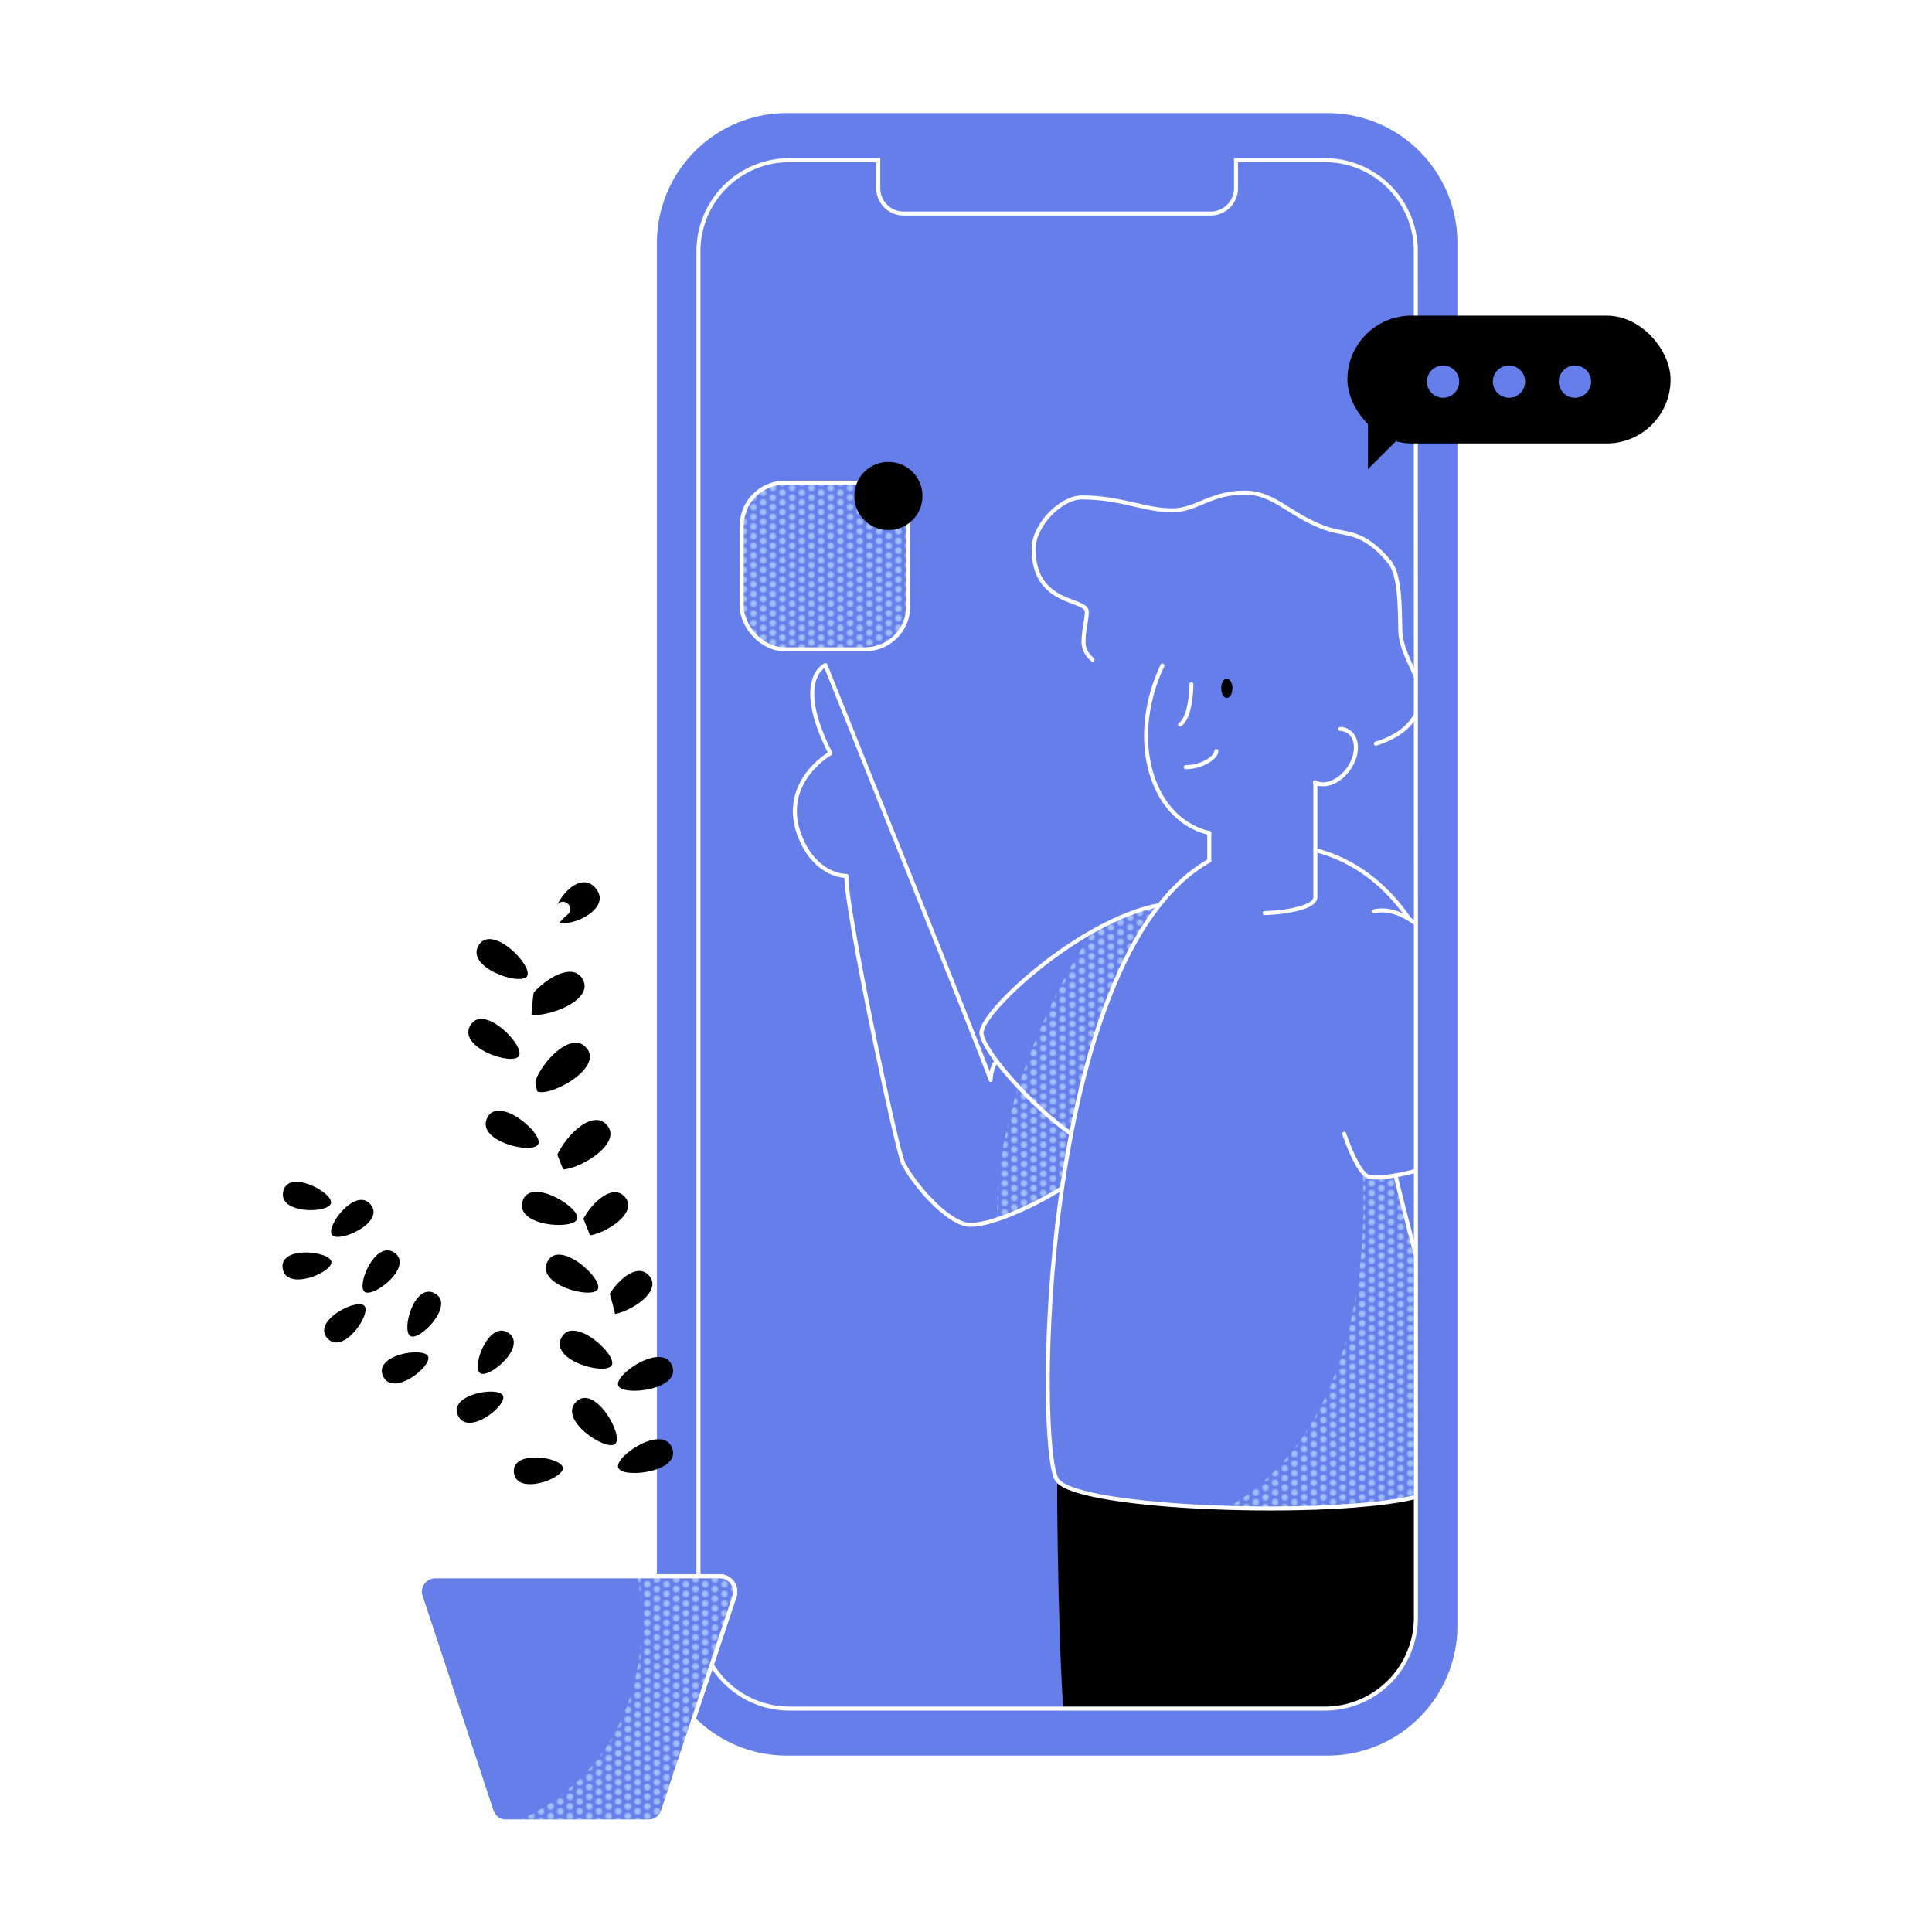 <svg xmlns="http://www.w3.org/2000/svg" xmlns:xlink="http://www.w3.org/1999/xlink" viewBox="0 0 1200 1200"><defs><style>.cls-1,.cls-5,.cls-6,.cls-9{fill:none;}.cls-2{fill:#A3BFFA;}.cls-10,.cls-3,.cls-8{fill:#667EEA;}.cls-4,.cls-7{fill:url(#New_Pattern);}.cls-10,.cls-5,.cls-6,.cls-7,.cls-8,.cls-9{stroke:#fff;}.cls-10,.cls-5,.cls-6,.cls-9{stroke-linecap:round;}.cls-5{stroke-linejoin:round;}.cls-10,.cls-5,.cls-6,.cls-7,.cls-8{stroke-width:2.5px;}.cls-10,.cls-6,.cls-7,.cls-8,.cls-9{stroke-miterlimit:10;}.cls-9{stroke-width:9px;}</style><pattern id="New_Pattern" data-name="New Pattern" width="12" height="12" patternUnits="userSpaceOnUse" viewBox="0 0 12 12"><rect class="cls-1" width="12" height="12"/><circle class="cls-2" cx="12" cy="9" r="2"/><circle class="cls-2" cx="6" cy="12" r="2"/><circle class="cls-2" cy="9" r="2"/><circle class="cls-2" cx="12" cy="3" r="2"/><circle class="cls-2" cx="6" cy="6" r="2"/><circle class="cls-2" cy="3" r="2"/><circle class="cls-2" cx="6" r="2"/></pattern></defs><title>Artboard 1</title><g id="Vector"><path class="cls-3" d="M879.44,577v427.66a56.59,56.59,0,0,1-56.59,56.59H490.41a56.59,56.59,0,0,1-56.59-56.59V156.05a56.59,56.59,0,0,1,56.59-56.59H822.85a56.59,56.59,0,0,1,56.59,56.59V577"/><path class="cls-4" d="M680.74,577.3c-6.74,3.7-64.8,100.28-61.27,179.49C628.53,754.21,650,743,650,743l9.78-5.84,6.15-33.84L674,665l15-48,18-35,14-20-13,4Z"/><path class="cls-4" d="M846.5,726.5c0,.53,0,1.23,0,2.1.64,22.3,7.39,154-84,207.9,41,46,108,5,108,5l9-10v-157l-2-4-11-40-14,1Z"/><path d="M797.6,1079.23,724.09,977.48S676,934,656.65,919.32c-.17,15,.81,122.6,5.38,159.91Z"/><path d="M865.8,1062.92h13.64V929C845,940,678,941,656.65,919.32c0,1.68,32.05,88.62,89.71,155.95H865.8Z"/><path class="cls-5" d="M619,659.1c-3.64,4-3.66,11.7-3.66,11.7-4.48-13.43-102.66-257.69-102.66-257.69s-20.33,8.62,3.1,54.78c-7.58,4.48-28.73,21.39-20,48.58,6.58,20.44,21,27.56,30,27.56-1.55,15.35,31.23,171.63,35.48,179.14,10,17.66,29.3,37,40.65,37.55,13,.65,39.58-11.33,57.73-22.8"/><path class="cls-6" d="M720.1,562.15C670.68,571.35,608,629.46,609.64,642c1.53,11.83,32.27,46,55.7,62.26"/><path class="cls-6" d="M751.09,534.61c-106,59.77-108,366-94.44,384.71,13.28,18.4,171.8,23.22,222.79,10.47"/><path class="cls-6" d="M875.55,571.05C861,549.87,841.85,534.46,817,528"/><path class="cls-6" d="M866.82,730.08c2.68,11.49,8.18,33,13.68,53.42"/><path class="cls-6" d="M834.91,704.24c5.16,14.88,10.82,25.18,14.9,26.5,5,1.61,16.37,0,29.63-3.53"/><path class="cls-6" d="M879.44,573.68c-8.77-6.44-17.63-9.6-26.05-7.64"/><path class="cls-6" d="M751.09,534.61V517.43"/><path class="cls-6" d="M817,485.92v71.37c0,5.78-15.53,9.35-31.52,9.85"/><path class="cls-6" d="M816.71,485.92c6,3.29,15.06-.22,20.83-8.28,6.09-8.51,6.21-18.85.27-23.11a9.94,9.94,0,0,0-5.27-1.79"/><path class="cls-6" d="M722,413.38q-1.51,3.21-2.85,6.57c-16.12,40.77-4.59,83.54,25.75,95.53a44.4,44.4,0,0,0,6.23,1.95"/><path class="cls-6" d="M854.54,461.89c12.27-3.67,27.68-12.42,27.68-30,0-11-10.27-23.1-12.22-36.93-1-7,1.18-36.15-7-46-17-20.43-27-16.25-40-21-22.64-8.28-31.31-22-50-22-21.22,0-29.81,11-45,11-17.37,0-31.62-8-56-8-13,0-30,17-30,32,0,35.46,33,30.38,33,39,0,6-2,10.76-2,19,0,4.37,2.32,8,5.6,10.77"/><rect class="cls-7" x="460.67" y="299.83" width="103.47" height="103.47" rx="26.78" ry="26.78"/><circle cx="551.8" cy="308.06" r="21.17"/><path class="cls-8" d="M824.56,69H488.7a81.92,81.92,0,0,0-81.92,81.92v858.84a81.92,81.92,0,0,0,81.92,81.92H824.56a81.92,81.92,0,0,0,81.92-81.92V150.92A81.92,81.92,0,0,0,824.56,69Zm54.88,508v427.66a56.59,56.59,0,0,1-56.59,56.59H490.41a56.59,56.59,0,0,1-56.59-56.59V156.05a56.59,56.59,0,0,1,56.59-56.59H545.5v17.43a15.72,15.72,0,0,0,15.72,15.72H752a15.72,15.72,0,0,0,15.72-15.72V99.46h55.09a56.59,56.59,0,0,1,56.59,56.59Z"/><rect x="836.9" y="196.06" width="200.72" height="79.38" rx="39.69" ry="39.69"/><polygon points="884.08 256.99 849.66 222.52 849.66 291.46 884.08 256.99"/><circle class="cls-3" cx="896.31" cy="237.05" r="10.03"/><circle class="cls-3" cx="937.26" cy="237.05" r="10.03"/><circle class="cls-3" cx="978.22" cy="237.05" r="10.03"/><path class="cls-9" d="M357.51,979.3c2-5.72,3.15-12.81,3.15-21.7,0-133.5-158-97.54-158-208.4"/><path d="M230.45,748.43C239,759.58,210.3,772.37,206.2,767S221.29,736.49,230.45,748.43Z"/><path d="M370.36,552.16c10.42,13.57-20.37,26-25.36,19.47S359.21,537.63,370.36,552.16Z"/><path d="M362,608.37c8.29,15-32,27.07-36,19.9S353.16,592.34,362,608.37Z"/><path d="M364.43,651.07c10.86,13.22-26.57,32.4-31.77,26.07S352.82,636.91,364.43,651.07Z"/><path d="M377.2,699.05c10.86,13.23-26.57,32.41-31.77,26.08S365.59,684.9,377.2,699.05Z"/><path d="M388.35,743.68c9.87,12-22.86,28.4-27.59,22.64S377.78,730.8,388.35,743.68Z"/><path d="M403.4,792.6c9.87,12-22.86,28.39-27.59,22.63S392.83,779.72,403.4,792.6Z"/><path d="M176,739.6c3.57-13.59,31.27,1.25,29.56,7.76S172.19,754.16,176,739.6Z"/><path d="M175.53,787.55c-1.75-13.94,29.48-10.48,30.32-3.8S177.4,802.48,175.53,787.55Z"/><path d="M203.12,831C194,820.26,222,806,226.38,811.14S212.87,842.41,203.12,831Z"/><path d="M237.77,854.45c-5.49-12.94,25.51-18.12,28.13-11.92S243.63,868.3,237.77,854.45Z"/><path d="M284.31,878.88c-5.48-12.94,25.51-18.12,28.14-11.92S290.18,892.73,284.31,878.88Z"/><path d="M319.16,914.33c-1.21-14,29.87-9.33,30.45-2.62S320.45,929.32,319.16,914.33Z"/><path d="M245.49,778.45c11,8.77-13.83,28.07-19.08,23.87S233.73,769.05,245.49,778.45Z"/><path d="M270.42,803.52c12.1,7.15-9.74,29.74-15.54,26.32S257.47,795.87,270.42,803.52Z"/><path d="M316.09,828.12c11.38,8.25-12.5,28.69-17.95,24.73S303.91,819.28,316.09,828.12Z"/><path class="cls-9" d="M354.57,979c13.87-22.9,30.81-57.46,30.81-96.56,0-107.8-60.19-161.8-60.19-238.8,0-14.56,1.32-60.42,24.47-79"/><path class="cls-10" d="M402.75,1131.43H314.31a9.55,9.55,0,0,1-9.08-6.56l-44-133.32A9.57,9.57,0,0,1,270.35,979H447.12a9.57,9.57,0,0,1,9.08,12.59l-44.38,133.31A9.56,9.56,0,0,1,402.75,1131.43Z"/><path class="cls-4" d="M395.53,979.3c2.47,3.7,21.15,108.57-74.69,152.13,26.32-.86,33.16.57,33.16.57h50l8-5,19-57,13.54-42L457,989l-3-7.11L448,978Z"/><path d="M417.61,848.65c5.18,14.68-31.18,18.9-33.65,11.87S412.07,832.94,417.61,848.65Z"/><path d="M358.19,870.35c11.54-10.43,29.45,21.48,23.92,26.48S345.83,881.52,358.19,870.35Z"/><path d="M348.89,830.49c7.65-13.55,34.73,11.06,31.07,17.55S340.7,845,348.89,830.49Z"/><path d="M340.19,783.29c7.65-13.55,34.74,11.06,31.07,17.54S332,797.79,340.19,783.29Z"/><path d="M324.67,745.75c5-14.75,36.2,4.35,33.81,11.41S319.34,761.53,324.67,745.75Z"/><path d="M302.74,694.05c7.28-13.76,35,10.1,31.55,16.68S295,708.77,302.74,694.05Z"/><path d="M292.39,636.43c8.51-13,33.95,13.28,29.87,19.52S283.28,650.37,292.39,636.43Z"/><path d="M297.48,586.84c8.51-13,33.95,13.28,29.88,19.52S288.37,600.78,297.48,586.84Z"/><path d="M417.61,899.73c5.18,14.67-31.18,18.89-33.65,11.86S412.07,884,417.61,899.73Z"/><path class="cls-6" d="M740,425c0,5-1,21-7,25"/><path class="cls-6" d="M736.5,476.5c10,0,19-6,19-10"/><ellipse cx="762" cy="427.5" rx="3.5" ry="6"/><path class="cls-6" d="M402.75,1131.43H314.31a9.55,9.55,0,0,1-9.08-6.56l-44-133.32A9.57,9.57,0,0,1,270.35,979H447.12a9.57,9.57,0,0,1,9.08,12.59l-44.38,133.31A9.56,9.56,0,0,1,402.75,1131.43Z"/></g></svg>